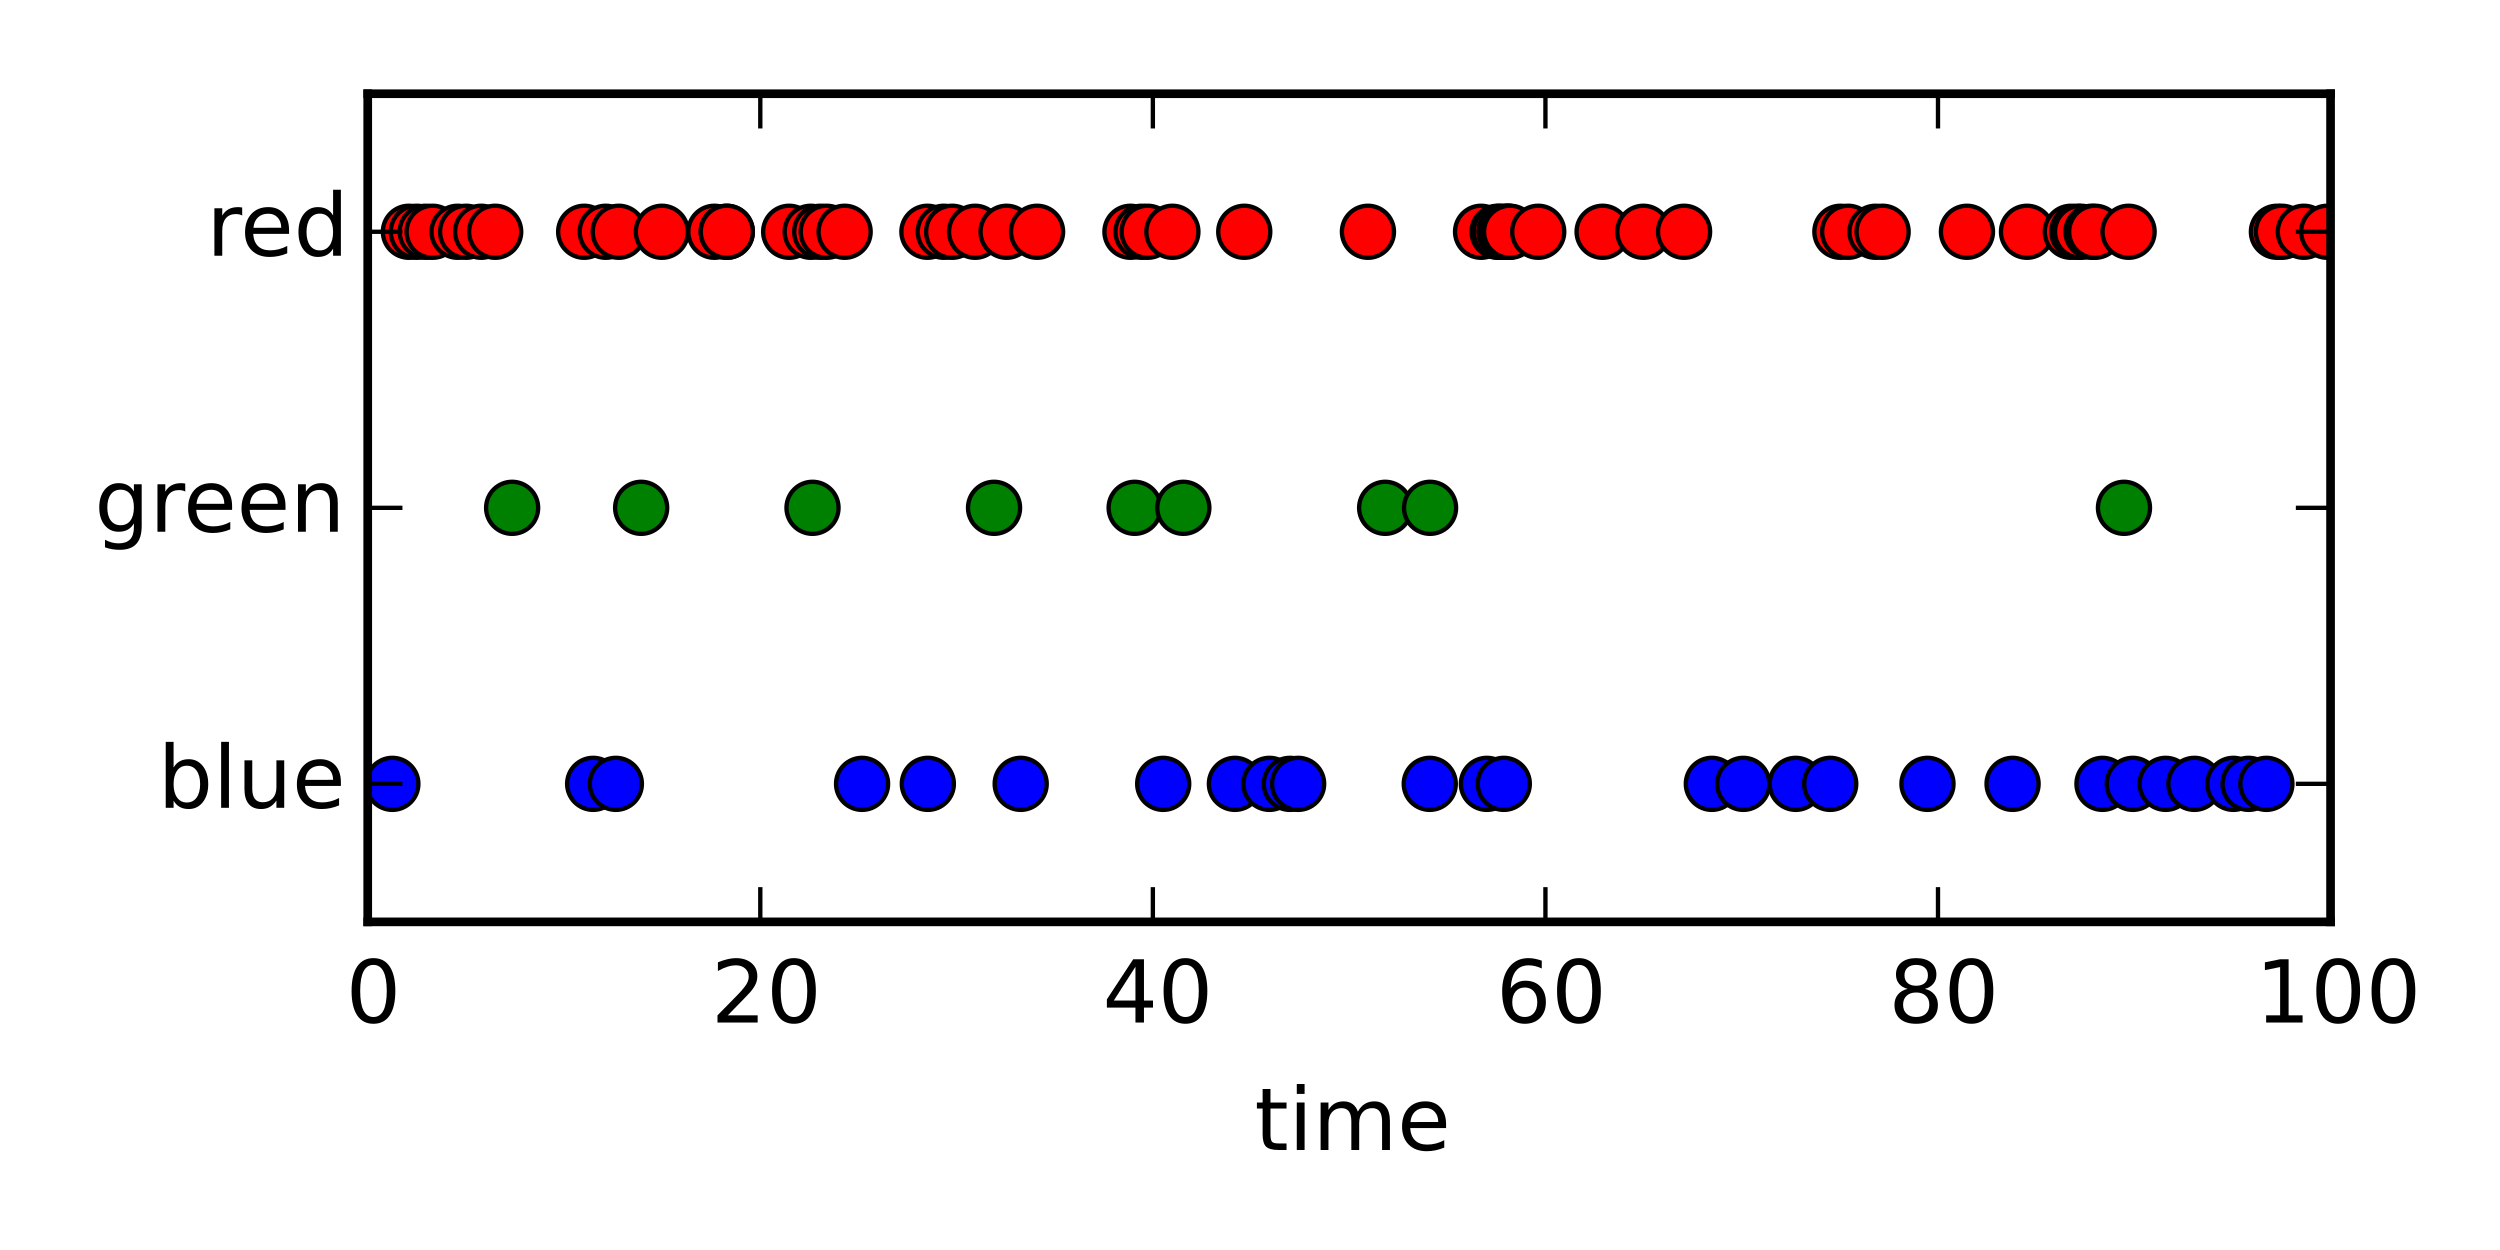 <?xml version="1.0" encoding="utf-8" standalone="no"?>
<!DOCTYPE svg PUBLIC "-//W3C//DTD SVG 1.1//EN"
  "http://www.w3.org/Graphics/SVG/1.1/DTD/svg11.dtd">
<!-- Created with matplotlib (http://matplotlib.org/) -->
<svg height="144pt" version="1.1" viewBox="0 0 288 144" width="288pt" xmlns="http://www.w3.org/2000/svg" xmlns:xlink="http://www.w3.org/1999/xlink">
 <defs>
  <style type="text/css">
*{stroke-linecap:butt;stroke-linejoin:round;}
  </style>
 </defs>
 <g id="figure_1">
  <g id="patch_1">
   <path d="
M0 144
L288 144
L288 0
L0 0
z
" style="fill:none;"/>
  </g>
  <g id="axes_1">
   <g id="patch_2">
    <path d="
M42.362 106.2
L268.481 106.2
L268.481 10.8
L42.362 10.8
z
" style="fill:none;"/>
   </g>
   <g id="line2d_1">
    <defs>
     <path d="
M0 3
C0.796 3 1.559 2.684 2.121 2.121
C2.684 1.559 3 0.796 3 0
C3 -0.796 2.684 -1.559 2.121 -2.121
C1.559 -2.684 0.796 -3 0 -3
C-0.796 -3 -1.559 -2.684 -2.121 -2.121
C-2.684 -1.559 -3 -0.796 -3 0
C-3 0.796 -2.684 1.559 -2.121 2.121
C-1.559 2.684 -0.796 3 0 3
z
" id="mf1e9a9e4ae" style="stroke:#000000;stroke-width:0.5;"/>
    </defs>
    <g clip-path="url(#p78f12830df)">
     <use style="fill:#0000ff;stroke:#000000;stroke-width:0.5;" x="45.201" xlink:href="#mf1e9a9e4ae" y="90.3"/>
     <use style="fill:#0000ff;stroke:#000000;stroke-width:0.5;" x="68.331" xlink:href="#mf1e9a9e4ae" y="90.3"/>
     <use style="fill:#0000ff;stroke:#000000;stroke-width:0.5;" x="70.949" xlink:href="#mf1e9a9e4ae" y="90.3"/>
     <use style="fill:#0000ff;stroke:#000000;stroke-width:0.5;" x="99.31" xlink:href="#mf1e9a9e4ae" y="90.3"/>
     <use style="fill:#0000ff;stroke:#000000;stroke-width:0.5;" x="106.888" xlink:href="#mf1e9a9e4ae" y="90.3"/>
     <use style="fill:#0000ff;stroke:#000000;stroke-width:0.5;" x="117.584" xlink:href="#mf1e9a9e4ae" y="90.3"/>
     <use style="fill:#0000ff;stroke:#000000;stroke-width:0.5;" x="134.001" xlink:href="#mf1e9a9e4ae" y="90.3"/>
     <use style="fill:#0000ff;stroke:#000000;stroke-width:0.5;" x="142.262" xlink:href="#mf1e9a9e4ae" y="90.3"/>
     <use style="fill:#0000ff;stroke:#000000;stroke-width:0.5;" x="146.243" xlink:href="#mf1e9a9e4ae" y="90.3"/>
     <use style="fill:#0000ff;stroke:#000000;stroke-width:0.5;" x="148.594" xlink:href="#mf1e9a9e4ae" y="90.3"/>
     <use style="fill:#0000ff;stroke:#000000;stroke-width:0.5;" x="149.545" xlink:href="#mf1e9a9e4ae" y="90.3"/>
     <use style="fill:#0000ff;stroke:#000000;stroke-width:0.5;" x="164.708" xlink:href="#mf1e9a9e4ae" y="90.3"/>
     <use style="fill:#0000ff;stroke:#000000;stroke-width:0.5;" x="171.29" xlink:href="#mf1e9a9e4ae" y="90.3"/>
     <use style="fill:#0000ff;stroke:#000000;stroke-width:0.5;" x="173.238" xlink:href="#mf1e9a9e4ae" y="90.3"/>
     <use style="fill:#0000ff;stroke:#000000;stroke-width:0.5;" x="197.204" xlink:href="#mf1e9a9e4ae" y="90.3"/>
     <use style="fill:#0000ff;stroke:#000000;stroke-width:0.5;" x="200.825" xlink:href="#mf1e9a9e4ae" y="90.3"/>
     <use style="fill:#0000ff;stroke:#000000;stroke-width:0.5;" x="206.872" xlink:href="#mf1e9a9e4ae" y="90.3"/>
     <use style="fill:#0000ff;stroke:#000000;stroke-width:0.5;" x="210.842" xlink:href="#mf1e9a9e4ae" y="90.3"/>
     <use style="fill:#0000ff;stroke:#000000;stroke-width:0.5;" x="222.046" xlink:href="#mf1e9a9e4ae" y="90.3"/>
     <use style="fill:#0000ff;stroke:#000000;stroke-width:0.5;" x="231.849" xlink:href="#mf1e9a9e4ae" y="90.3"/>
     <use style="fill:#0000ff;stroke:#000000;stroke-width:0.5;" x="242.207" xlink:href="#mf1e9a9e4ae" y="90.3"/>
     <use style="fill:#0000ff;stroke:#000000;stroke-width:0.5;" x="245.7" xlink:href="#mf1e9a9e4ae" y="90.3"/>
     <use style="fill:#0000ff;stroke:#000000;stroke-width:0.5;" x="249.488" xlink:href="#mf1e9a9e4ae" y="90.3"/>
     <use style="fill:#0000ff;stroke:#000000;stroke-width:0.5;" x="252.795" xlink:href="#mf1e9a9e4ae" y="90.3"/>
     <use style="fill:#0000ff;stroke:#000000;stroke-width:0.5;" x="257.282" xlink:href="#mf1e9a9e4ae" y="90.3"/>
     <use style="fill:#0000ff;stroke:#000000;stroke-width:0.5;" x="259.042" xlink:href="#mf1e9a9e4ae" y="90.3"/>
     <use style="fill:#0000ff;stroke:#000000;stroke-width:0.5;" x="261.089" xlink:href="#mf1e9a9e4ae" y="90.3"/>
     <use style="fill:#0000ff;stroke:#000000;stroke-width:0.5;" x="298.65" xlink:href="#mf1e9a9e4ae" y="90.3"/>
    </g>
   </g>
   <g id="line2d_2">
    <defs>
     <path d="
M0 3
C0.796 3 1.559 2.684 2.121 2.121
C2.684 1.559 3 0.796 3 0
C3 -0.796 2.684 -1.559 2.121 -2.121
C1.559 -2.684 0.796 -3 0 -3
C-0.796 -3 -1.559 -2.684 -2.121 -2.121
C-2.684 -1.559 -3 -0.796 -3 0
C-3 0.796 -2.684 1.559 -2.121 2.121
C-1.559 2.684 -0.796 3 0 3
z
" id="mbbe02196b1" style="stroke:#000000;stroke-width:0.5;"/>
    </defs>
    <g clip-path="url(#p78f12830df)">
     <use style="fill:#008000;stroke:#000000;stroke-width:0.5;" x="58.997" xlink:href="#mbbe02196b1" y="58.5"/>
     <use style="fill:#008000;stroke:#000000;stroke-width:0.5;" x="73.861" xlink:href="#mbbe02196b1" y="58.5"/>
     <use style="fill:#008000;stroke:#000000;stroke-width:0.5;" x="93.601" xlink:href="#mbbe02196b1" y="58.5"/>
     <use style="fill:#008000;stroke:#000000;stroke-width:0.5;" x="114.514" xlink:href="#mbbe02196b1" y="58.5"/>
     <use style="fill:#008000;stroke:#000000;stroke-width:0.5;" x="130.712" xlink:href="#mbbe02196b1" y="58.5"/>
     <use style="fill:#008000;stroke:#000000;stroke-width:0.5;" x="136.32" xlink:href="#mbbe02196b1" y="58.5"/>
     <use style="fill:#008000;stroke:#000000;stroke-width:0.5;" x="159.57" xlink:href="#mbbe02196b1" y="58.5"/>
     <use style="fill:#008000;stroke:#000000;stroke-width:0.5;" x="164.743" xlink:href="#mbbe02196b1" y="58.5"/>
     <use style="fill:#008000;stroke:#000000;stroke-width:0.5;" x="244.682" xlink:href="#mbbe02196b1" y="58.5"/>
     <use style="fill:#008000;stroke:#000000;stroke-width:0.5;" x="322.601" xlink:href="#mbbe02196b1" y="58.5"/>
    </g>
   </g>
   <g id="line2d_3">
    <defs>
     <path d="
M0 3
C0.796 3 1.559 2.684 2.121 2.121
C2.684 1.559 3 0.796 3 0
C3 -0.796 2.684 -1.559 2.121 -2.121
C1.559 -2.684 0.796 -3 0 -3
C-0.796 -3 -1.559 -2.684 -2.121 -2.121
C-2.684 -1.559 -3 -0.796 -3 0
C-3 0.796 -2.684 1.559 -2.121 2.121
C-1.559 2.684 -0.796 3 0 3
z
" id="md175be6dbf" style="stroke:#000000;stroke-width:0.5;"/>
    </defs>
    <g clip-path="url(#p78f12830df)">
     <use style="fill:#ff0000;stroke:#000000;stroke-width:0.5;" x="47.105" xlink:href="#md175be6dbf" y="26.7"/>
     <use style="fill:#ff0000;stroke:#000000;stroke-width:0.5;" x="48.022" xlink:href="#md175be6dbf" y="26.7"/>
     <use style="fill:#ff0000;stroke:#000000;stroke-width:0.5;" x="49.046" xlink:href="#md175be6dbf" y="26.7"/>
     <use style="fill:#ff0000;stroke:#000000;stroke-width:0.5;" x="49.844" xlink:href="#md175be6dbf" y="26.7"/>
     <use style="fill:#ff0000;stroke:#000000;stroke-width:0.5;" x="52.715" xlink:href="#md175be6dbf" y="26.7"/>
     <use style="fill:#ff0000;stroke:#000000;stroke-width:0.5;" x="53.699" xlink:href="#md175be6dbf" y="26.7"/>
     <use style="fill:#ff0000;stroke:#000000;stroke-width:0.5;" x="55.432" xlink:href="#md175be6dbf" y="26.7"/>
     <use style="fill:#ff0000;stroke:#000000;stroke-width:0.5;" x="57.045" xlink:href="#md175be6dbf" y="26.7"/>
     <use style="fill:#ff0000;stroke:#000000;stroke-width:0.5;" x="67.297" xlink:href="#md175be6dbf" y="26.7"/>
     <use style="fill:#ff0000;stroke:#000000;stroke-width:0.5;" x="69.785" xlink:href="#md175be6dbf" y="26.7"/>
     <use style="fill:#ff0000;stroke:#000000;stroke-width:0.5;" x="71.285" xlink:href="#md175be6dbf" y="26.7"/>
     <use style="fill:#ff0000;stroke:#000000;stroke-width:0.5;" x="76.249" xlink:href="#md175be6dbf" y="26.7"/>
     <use style="fill:#ff0000;stroke:#000000;stroke-width:0.5;" x="82.295" xlink:href="#md175be6dbf" y="26.7"/>
     <use style="fill:#ff0000;stroke:#000000;stroke-width:0.5;" x="83.724" xlink:href="#md175be6dbf" y="26.7"/>
     <use style="fill:#ff0000;stroke:#000000;stroke-width:0.5;" x="83.732" xlink:href="#md175be6dbf" y="26.7"/>
     <use style="fill:#ff0000;stroke:#000000;stroke-width:0.5;" x="90.912" xlink:href="#md175be6dbf" y="26.7"/>
     <use style="fill:#ff0000;stroke:#000000;stroke-width:0.5;" x="93.395" xlink:href="#md175be6dbf" y="26.7"/>
     <use style="fill:#ff0000;stroke:#000000;stroke-width:0.5;" x="94.489" xlink:href="#md175be6dbf" y="26.7"/>
     <use style="fill:#ff0000;stroke:#000000;stroke-width:0.5;" x="95.246" xlink:href="#md175be6dbf" y="26.7"/>
     <use style="fill:#ff0000;stroke:#000000;stroke-width:0.5;" x="97.302" xlink:href="#md175be6dbf" y="26.7"/>
     <use style="fill:#ff0000;stroke:#000000;stroke-width:0.5;" x="106.838" xlink:href="#md175be6dbf" y="26.7"/>
     <use style="fill:#ff0000;stroke:#000000;stroke-width:0.5;" x="108.726" xlink:href="#md175be6dbf" y="26.7"/>
     <use style="fill:#ff0000;stroke:#000000;stroke-width:0.5;" x="109.689" xlink:href="#md175be6dbf" y="26.7"/>
     <use style="fill:#ff0000;stroke:#000000;stroke-width:0.5;" x="112.331" xlink:href="#md175be6dbf" y="26.7"/>
     <use style="fill:#ff0000;stroke:#000000;stroke-width:0.5;" x="115.959" xlink:href="#md175be6dbf" y="26.7"/>
     <use style="fill:#ff0000;stroke:#000000;stroke-width:0.5;" x="119.472" xlink:href="#md175be6dbf" y="26.7"/>
     <use style="fill:#ff0000;stroke:#000000;stroke-width:0.5;" x="130.228" xlink:href="#md175be6dbf" y="26.7"/>
     <use style="fill:#ff0000;stroke:#000000;stroke-width:0.5;" x="131.507" xlink:href="#md175be6dbf" y="26.7"/>
     <use style="fill:#ff0000;stroke:#000000;stroke-width:0.5;" x="132.217" xlink:href="#md175be6dbf" y="26.7"/>
     <use style="fill:#ff0000;stroke:#000000;stroke-width:0.5;" x="135.059" xlink:href="#md175be6dbf" y="26.7"/>
     <use style="fill:#ff0000;stroke:#000000;stroke-width:0.5;" x="143.339" xlink:href="#md175be6dbf" y="26.7"/>
     <use style="fill:#ff0000;stroke:#000000;stroke-width:0.5;" x="157.587" xlink:href="#md175be6dbf" y="26.7"/>
     <use style="fill:#ff0000;stroke:#000000;stroke-width:0.5;" x="170.619" xlink:href="#md175be6dbf" y="26.7"/>
     <use style="fill:#ff0000;stroke:#000000;stroke-width:0.5;" x="172.521" xlink:href="#md175be6dbf" y="26.7"/>
     <use style="fill:#ff0000;stroke:#000000;stroke-width:0.5;" x="172.777" xlink:href="#md175be6dbf" y="26.7"/>
     <use style="fill:#ff0000;stroke:#000000;stroke-width:0.5;" x="173.311" xlink:href="#md175be6dbf" y="26.7"/>
     <use style="fill:#ff0000;stroke:#000000;stroke-width:0.5;" x="173.677" xlink:href="#md175be6dbf" y="26.7"/>
     <use style="fill:#ff0000;stroke:#000000;stroke-width:0.5;" x="173.743" xlink:href="#md175be6dbf" y="26.7"/>
     <use style="fill:#ff0000;stroke:#000000;stroke-width:0.5;" x="173.965" xlink:href="#md175be6dbf" y="26.7"/>
     <use style="fill:#ff0000;stroke:#000000;stroke-width:0.5;" x="177.203" xlink:href="#md175be6dbf" y="26.7"/>
     <use style="fill:#ff0000;stroke:#000000;stroke-width:0.5;" x="184.621" xlink:href="#md175be6dbf" y="26.7"/>
     <use style="fill:#ff0000;stroke:#000000;stroke-width:0.5;" x="189.315" xlink:href="#md175be6dbf" y="26.7"/>
     <use style="fill:#ff0000;stroke:#000000;stroke-width:0.5;" x="194.005" xlink:href="#md175be6dbf" y="26.7"/>
     <use style="fill:#ff0000;stroke:#000000;stroke-width:0.5;" x="212.012" xlink:href="#md175be6dbf" y="26.7"/>
     <use style="fill:#ff0000;stroke:#000000;stroke-width:0.5;" x="212.91" xlink:href="#md175be6dbf" y="26.7"/>
     <use style="fill:#ff0000;stroke:#000000;stroke-width:0.5;" x="216.058" xlink:href="#md175be6dbf" y="26.7"/>
     <use style="fill:#ff0000;stroke:#000000;stroke-width:0.5;" x="216.878" xlink:href="#md175be6dbf" y="26.7"/>
     <use style="fill:#ff0000;stroke:#000000;stroke-width:0.5;" x="226.593" xlink:href="#md175be6dbf" y="26.7"/>
     <use style="fill:#ff0000;stroke:#000000;stroke-width:0.5;" x="233.51" xlink:href="#md175be6dbf" y="26.7"/>
     <use style="fill:#ff0000;stroke:#000000;stroke-width:0.5;" x="238.562" xlink:href="#md175be6dbf" y="26.7"/>
     <use style="fill:#ff0000;stroke:#000000;stroke-width:0.5;" x="239.309" xlink:href="#md175be6dbf" y="26.7"/>
     <use style="fill:#ff0000;stroke:#000000;stroke-width:0.5;" x="239.74" xlink:href="#md175be6dbf" y="26.7"/>
     <use style="fill:#ff0000;stroke:#000000;stroke-width:0.5;" x="240.938" xlink:href="#md175be6dbf" y="26.7"/>
     <use style="fill:#ff0000;stroke:#000000;stroke-width:0.5;" x="241.368" xlink:href="#md175be6dbf" y="26.7"/>
     <use style="fill:#ff0000;stroke:#000000;stroke-width:0.5;" x="245.214" xlink:href="#md175be6dbf" y="26.7"/>
     <use style="fill:#ff0000;stroke:#000000;stroke-width:0.5;" x="262.3" xlink:href="#md175be6dbf" y="26.7"/>
     <use style="fill:#ff0000;stroke:#000000;stroke-width:0.5;" x="262.878" xlink:href="#md175be6dbf" y="26.7"/>
     <use style="fill:#ff0000;stroke:#000000;stroke-width:0.5;" x="265.403" xlink:href="#md175be6dbf" y="26.7"/>
     <use style="fill:#ff0000;stroke:#000000;stroke-width:0.5;" x="268.098" xlink:href="#md175be6dbf" y="26.7"/>
     <use style="fill:#ff0000;stroke:#000000;stroke-width:0.5;" x="272.816" xlink:href="#md175be6dbf" y="26.7"/>
    </g>
   </g>
   <g id="patch_3">
    <path d="
M42.362 10.8
L268.481 10.8" style="fill:none;stroke:#000000;stroke-linecap:square;stroke-linejoin:miter;"/>
   </g>
   <g id="patch_4">
    <path d="
M268.481 106.2
L268.481 10.8" style="fill:none;stroke:#000000;stroke-linecap:square;stroke-linejoin:miter;"/>
   </g>
   <g id="patch_5">
    <path d="
M42.362 106.2
L268.481 106.2" style="fill:none;stroke:#000000;stroke-linecap:square;stroke-linejoin:miter;"/>
   </g>
   <g id="patch_6">
    <path d="
M42.362 106.2
L42.362 10.8" style="fill:none;stroke:#000000;stroke-linecap:square;stroke-linejoin:miter;"/>
   </g>
   <g id="matplotlib.axis_1">
    <g id="xtick_1">
     <g id="line2d_4">
      <defs>
       <path d="
M0 0
L0 -4" id="m93b0483c22" style="stroke:#000000;stroke-width:0.5;"/>
      </defs>
      <g>
       <use style="stroke:#000000;stroke-width:0.5;" x="42.362" xlink:href="#m93b0483c22" y="106.2"/>
      </g>
     </g>
     <g id="line2d_5">
      <defs>
       <path d="
M0 0
L0 4" id="m741efc42ff" style="stroke:#000000;stroke-width:0.5;"/>
      </defs>
      <g>
       <use style="stroke:#000000;stroke-width:0.5;" x="42.362" xlink:href="#m741efc42ff" y="10.8"/>
      </g>
     </g>
     <g id="text_1">
      <!-- 0 -->
      <defs>
       <path d="
M31.781 66.406
Q24.172 66.406 20.328 58.906
Q16.5 51.422 16.5 36.375
Q16.5 21.391 20.328 13.891
Q24.172 6.391 31.781 6.391
Q39.453 6.391 43.281 13.891
Q47.125 21.391 47.125 36.375
Q47.125 51.422 43.281 58.906
Q39.453 66.406 31.781 66.406
M31.781 74.219
Q44.047 74.219 50.516 64.516
Q56.984 54.828 56.984 36.375
Q56.984 17.969 50.516 8.266
Q44.047 -1.422 31.781 -1.422
Q19.531 -1.422 13.062 8.266
Q6.594 17.969 6.594 36.375
Q6.594 54.828 13.062 64.516
Q19.531 74.219 31.781 74.219" id="BitstreamVeraSans-Roman-30"/>
      </defs>
      <g transform="translate(39.843 117.798)scale(0.1 -0.1)">
       <use xlink:href="#BitstreamVeraSans-Roman-30"/>
      </g>
     </g>
    </g>
    <g id="xtick_2">
     <g id="line2d_6">
      <g>
       <use style="stroke:#000000;stroke-width:0.5;" x="87.586" xlink:href="#m93b0483c22" y="106.2"/>
      </g>
     </g>
     <g id="line2d_7">
      <g>
       <use style="stroke:#000000;stroke-width:0.5;" x="87.586" xlink:href="#m741efc42ff" y="10.8"/>
      </g>
     </g>
     <g id="text_2">
      <!-- 20 -->
      <defs>
       <path d="
M19.188 8.297
L53.609 8.297
L53.609 0
L7.328 0
L7.328 8.297
Q12.938 14.109 22.625 23.891
Q32.328 33.688 34.812 36.531
Q39.547 41.844 41.422 45.531
Q43.312 49.219 43.312 52.781
Q43.312 58.594 39.234 62.25
Q35.156 65.922 28.609 65.922
Q23.969 65.922 18.812 64.312
Q13.672 62.703 7.812 59.422
L7.812 69.391
Q13.766 71.781 18.938 73
Q24.125 74.219 28.422 74.219
Q39.75 74.219 46.484 68.547
Q53.219 62.891 53.219 53.422
Q53.219 48.922 51.531 44.891
Q49.859 40.875 45.406 35.406
Q44.188 33.984 37.641 27.219
Q31.109 20.453 19.188 8.297" id="BitstreamVeraSans-Roman-32"/>
      </defs>
      <g transform="translate(81.922 117.798)scale(0.1 -0.1)">
       <use xlink:href="#BitstreamVeraSans-Roman-32"/>
       <use x="63.623" xlink:href="#BitstreamVeraSans-Roman-30"/>
      </g>
     </g>
    </g>
    <g id="xtick_3">
     <g id="line2d_8">
      <g>
       <use style="stroke:#000000;stroke-width:0.5;" x="132.81" xlink:href="#m93b0483c22" y="106.2"/>
      </g>
     </g>
     <g id="line2d_9">
      <g>
       <use style="stroke:#000000;stroke-width:0.5;" x="132.81" xlink:href="#m741efc42ff" y="10.8"/>
      </g>
     </g>
     <g id="text_3">
      <!-- 40 -->
      <defs>
       <path d="
M37.797 64.312
L12.891 25.391
L37.797 25.391
z

M35.203 72.906
L47.609 72.906
L47.609 25.391
L58.016 25.391
L58.016 17.188
L47.609 17.188
L47.609 0
L37.797 0
L37.797 17.188
L4.891 17.188
L4.891 26.703
z
" id="BitstreamVeraSans-Roman-34"/>
      </defs>
      <g transform="translate(127.024 117.798)scale(0.1 -0.1)">
       <use xlink:href="#BitstreamVeraSans-Roman-34"/>
       <use x="63.623" xlink:href="#BitstreamVeraSans-Roman-30"/>
      </g>
     </g>
    </g>
    <g id="xtick_4">
     <g id="line2d_10">
      <g>
       <use style="stroke:#000000;stroke-width:0.5;" x="178.034" xlink:href="#m93b0483c22" y="106.2"/>
      </g>
     </g>
     <g id="line2d_11">
      <g>
       <use style="stroke:#000000;stroke-width:0.5;" x="178.034" xlink:href="#m741efc42ff" y="10.8"/>
      </g>
     </g>
     <g id="text_4">
      <!-- 60 -->
      <defs>
       <path d="
M33.016 40.375
Q26.375 40.375 22.484 35.828
Q18.609 31.297 18.609 23.391
Q18.609 15.531 22.484 10.953
Q26.375 6.391 33.016 6.391
Q39.656 6.391 43.531 10.953
Q47.406 15.531 47.406 23.391
Q47.406 31.297 43.531 35.828
Q39.656 40.375 33.016 40.375
M52.594 71.297
L52.594 62.312
Q48.875 64.062 45.094 64.984
Q41.312 65.922 37.594 65.922
Q27.828 65.922 22.672 59.328
Q17.531 52.734 16.797 39.406
Q19.672 43.656 24.016 45.922
Q28.375 48.188 33.594 48.188
Q44.578 48.188 50.953 41.516
Q57.328 34.859 57.328 23.391
Q57.328 12.156 50.688 5.359
Q44.047 -1.422 33.016 -1.422
Q20.359 -1.422 13.672 8.266
Q6.984 17.969 6.984 36.375
Q6.984 53.656 15.188 63.938
Q23.391 74.219 37.203 74.219
Q40.922 74.219 44.703 73.484
Q48.484 72.75 52.594 71.297" id="BitstreamVeraSans-Roman-36"/>
      </defs>
      <g transform="translate(172.352 117.798)scale(0.1 -0.1)">
       <use xlink:href="#BitstreamVeraSans-Roman-36"/>
       <use x="63.623" xlink:href="#BitstreamVeraSans-Roman-30"/>
      </g>
     </g>
    </g>
    <g id="xtick_5">
     <g id="line2d_12">
      <g>
       <use style="stroke:#000000;stroke-width:0.5;" x="223.257" xlink:href="#m93b0483c22" y="106.2"/>
      </g>
     </g>
     <g id="line2d_13">
      <g>
       <use style="stroke:#000000;stroke-width:0.5;" x="223.257" xlink:href="#m741efc42ff" y="10.8"/>
      </g>
     </g>
     <g id="text_5">
      <!-- 80 -->
      <defs>
       <path d="
M31.781 34.625
Q24.75 34.625 20.719 30.859
Q16.703 27.094 16.703 20.516
Q16.703 13.922 20.719 10.156
Q24.75 6.391 31.781 6.391
Q38.812 6.391 42.859 10.172
Q46.922 13.969 46.922 20.516
Q46.922 27.094 42.891 30.859
Q38.875 34.625 31.781 34.625
M21.922 38.812
Q15.578 40.375 12.031 44.719
Q8.5 49.078 8.5 55.328
Q8.5 64.062 14.719 69.141
Q20.953 74.219 31.781 74.219
Q42.672 74.219 48.875 69.141
Q55.078 64.062 55.078 55.328
Q55.078 49.078 51.531 44.719
Q48 40.375 41.703 38.812
Q48.828 37.156 52.797 32.312
Q56.781 27.484 56.781 20.516
Q56.781 9.906 50.312 4.234
Q43.844 -1.422 31.781 -1.422
Q19.734 -1.422 13.25 4.234
Q6.781 9.906 6.781 20.516
Q6.781 27.484 10.781 32.312
Q14.797 37.156 21.922 38.812
M18.312 54.391
Q18.312 48.734 21.844 45.562
Q25.391 42.391 31.781 42.391
Q38.141 42.391 41.719 45.562
Q45.312 48.734 45.312 54.391
Q45.312 60.062 41.719 63.234
Q38.141 66.406 31.781 66.406
Q25.391 66.406 21.844 63.234
Q18.312 60.062 18.312 54.391" id="BitstreamVeraSans-Roman-38"/>
      </defs>
      <g transform="translate(217.566 117.798)scale(0.1 -0.1)">
       <use xlink:href="#BitstreamVeraSans-Roman-38"/>
       <use x="63.623" xlink:href="#BitstreamVeraSans-Roman-30"/>
      </g>
     </g>
    </g>
    <g id="xtick_6">
     <g id="line2d_14">
      <g>
       <use style="stroke:#000000;stroke-width:0.5;" x="268.481" xlink:href="#m93b0483c22" y="106.2"/>
      </g>
     </g>
     <g id="line2d_15">
      <g>
       <use style="stroke:#000000;stroke-width:0.5;" x="268.481" xlink:href="#m741efc42ff" y="10.8"/>
      </g>
     </g>
     <g id="text_6">
      <!-- 100 -->
      <defs>
       <path d="
M12.406 8.297
L28.516 8.297
L28.516 63.922
L10.984 60.406
L10.984 69.391
L28.422 72.906
L38.281 72.906
L38.281 8.297
L54.391 8.297
L54.391 0
L12.406 0
z
" id="BitstreamVeraSans-Roman-31"/>
      </defs>
      <g transform="translate(259.819 117.798)scale(0.1 -0.1)">
       <use xlink:href="#BitstreamVeraSans-Roman-31"/>
       <use x="63.623" xlink:href="#BitstreamVeraSans-Roman-30"/>
       <use x="127.246" xlink:href="#BitstreamVeraSans-Roman-30"/>
      </g>
     </g>
    </g>
    <g id="text_7">
     <!-- time -->
     <defs>
      <path d="
M56.203 29.594
L56.203 25.203
L14.891 25.203
Q15.484 15.922 20.484 11.062
Q25.484 6.203 34.422 6.203
Q39.594 6.203 44.453 7.469
Q49.312 8.734 54.109 11.281
L54.109 2.781
Q49.266 0.734 44.188 -0.344
Q39.109 -1.422 33.891 -1.422
Q20.797 -1.422 13.156 6.188
Q5.516 13.812 5.516 26.812
Q5.516 40.234 12.766 48.109
Q20.016 56 32.328 56
Q43.359 56 49.781 48.891
Q56.203 41.797 56.203 29.594
M47.219 32.234
Q47.125 39.594 43.094 43.984
Q39.062 48.391 32.422 48.391
Q24.906 48.391 20.391 44.141
Q15.875 39.891 15.188 32.172
z
" id="BitstreamVeraSans-Roman-65"/>
      <path d="
M52 44.188
Q55.375 50.25 60.062 53.125
Q64.75 56 71.094 56
Q79.641 56 84.281 50.016
Q88.922 44.047 88.922 33.016
L88.922 0
L79.891 0
L79.891 32.719
Q79.891 40.578 77.094 44.375
Q74.312 48.188 68.609 48.188
Q61.625 48.188 57.562 43.547
Q53.516 38.922 53.516 30.906
L53.516 0
L44.484 0
L44.484 32.719
Q44.484 40.625 41.703 44.406
Q38.922 48.188 33.109 48.188
Q26.219 48.188 22.156 43.531
Q18.109 38.875 18.109 30.906
L18.109 0
L9.078 0
L9.078 54.688
L18.109 54.688
L18.109 46.188
Q21.188 51.219 25.484 53.609
Q29.781 56 35.688 56
Q41.656 56 45.828 52.969
Q50 49.953 52 44.188" id="BitstreamVeraSans-Roman-6d"/>
      <path d="
M18.312 70.219
L18.312 54.688
L36.812 54.688
L36.812 47.703
L18.312 47.703
L18.312 18.016
Q18.312 11.328 20.141 9.422
Q21.969 7.516 27.594 7.516
L36.812 7.516
L36.812 0
L27.594 0
Q17.188 0 13.234 3.875
Q9.281 7.766 9.281 18.016
L9.281 47.703
L2.688 47.703
L2.688 54.688
L9.281 54.688
L9.281 70.219
z
" id="BitstreamVeraSans-Roman-74"/>
      <path d="
M9.422 54.688
L18.406 54.688
L18.406 0
L9.422 0
z

M9.422 75.984
L18.406 75.984
L18.406 64.594
L9.422 64.594
z
" id="BitstreamVeraSans-Roman-69"/>
     </defs>
     <g transform="translate(144.527 132.477)scale(0.1 -0.1)">
      <use xlink:href="#BitstreamVeraSans-Roman-74"/>
      <use x="39.209" xlink:href="#BitstreamVeraSans-Roman-69"/>
      <use x="66.992" xlink:href="#BitstreamVeraSans-Roman-6d"/>
      <use x="164.404" xlink:href="#BitstreamVeraSans-Roman-65"/>
     </g>
    </g>
   </g>
   <g id="matplotlib.axis_2">
    <g id="ytick_1">
     <g id="line2d_16">
      <defs>
       <path d="
M0 0
L4 0" id="m728421d6d4" style="stroke:#000000;stroke-width:0.5;"/>
      </defs>
      <g>
       <use style="stroke:#000000;stroke-width:0.5;" x="42.362" xlink:href="#m728421d6d4" y="90.3"/>
      </g>
     </g>
     <g id="line2d_17">
      <defs>
       <path d="
M0 0
L-4 0" id="mcb0005524f" style="stroke:#000000;stroke-width:0.5;"/>
      </defs>
      <g>
       <use style="stroke:#000000;stroke-width:0.5;" x="268.481" xlink:href="#mcb0005524f" y="90.3"/>
      </g>
     </g>
     <g id="text_8">
      <!-- blue -->
      <defs>
       <path d="
M8.5 21.578
L8.5 54.688
L17.484 54.688
L17.484 21.922
Q17.484 14.156 20.5 10.266
Q23.531 6.391 29.594 6.391
Q36.859 6.391 41.078 11.031
Q45.312 15.672 45.312 23.688
L45.312 54.688
L54.297 54.688
L54.297 0
L45.312 0
L45.312 8.406
Q42.047 3.422 37.719 1
Q33.406 -1.422 27.688 -1.422
Q18.266 -1.422 13.375 4.438
Q8.5 10.297 8.5 21.578" id="BitstreamVeraSans-Roman-75"/>
       <path d="
M9.422 75.984
L18.406 75.984
L18.406 0
L9.422 0
z
" id="BitstreamVeraSans-Roman-6c"/>
       <path d="
M48.688 27.297
Q48.688 37.203 44.609 42.844
Q40.531 48.484 33.406 48.484
Q26.266 48.484 22.188 42.844
Q18.109 37.203 18.109 27.297
Q18.109 17.391 22.188 11.75
Q26.266 6.109 33.406 6.109
Q40.531 6.109 44.609 11.75
Q48.688 17.391 48.688 27.297
M18.109 46.391
Q20.953 51.266 25.266 53.625
Q29.594 56 35.594 56
Q45.562 56 51.781 48.094
Q58.016 40.188 58.016 27.297
Q58.016 14.406 51.781 6.484
Q45.562 -1.422 35.594 -1.422
Q29.594 -1.422 25.266 0.953
Q20.953 3.328 18.109 8.203
L18.109 0
L9.078 0
L9.078 75.984
L18.109 75.984
z
" id="BitstreamVeraSans-Roman-62"/>
      </defs>
      <g transform="translate(18.186 93.059)scale(0.1 -0.1)">
       <use xlink:href="#BitstreamVeraSans-Roman-62"/>
       <use x="63.477" xlink:href="#BitstreamVeraSans-Roman-6c"/>
       <use x="91.26" xlink:href="#BitstreamVeraSans-Roman-75"/>
       <use x="154.639" xlink:href="#BitstreamVeraSans-Roman-65"/>
      </g>
     </g>
    </g>
    <g id="ytick_2">
     <g id="line2d_18">
      <g>
       <use style="stroke:#000000;stroke-width:0.5;" x="42.362" xlink:href="#m728421d6d4" y="58.5"/>
      </g>
     </g>
     <g id="line2d_19">
      <g>
       <use style="stroke:#000000;stroke-width:0.5;" x="268.481" xlink:href="#mcb0005524f" y="58.5"/>
      </g>
     </g>
     <g id="text_9">
      <!-- green -->
      <defs>
       <path d="
M54.891 33.016
L54.891 0
L45.906 0
L45.906 32.719
Q45.906 40.484 42.875 44.328
Q39.844 48.188 33.797 48.188
Q26.516 48.188 22.312 43.547
Q18.109 38.922 18.109 30.906
L18.109 0
L9.078 0
L9.078 54.688
L18.109 54.688
L18.109 46.188
Q21.344 51.125 25.703 53.562
Q30.078 56 35.797 56
Q45.219 56 50.047 50.172
Q54.891 44.344 54.891 33.016" id="BitstreamVeraSans-Roman-6e"/>
       <path d="
M45.406 27.984
Q45.406 37.75 41.375 43.109
Q37.359 48.484 30.078 48.484
Q22.859 48.484 18.828 43.109
Q14.797 37.75 14.797 27.984
Q14.797 18.266 18.828 12.891
Q22.859 7.516 30.078 7.516
Q37.359 7.516 41.375 12.891
Q45.406 18.266 45.406 27.984
M54.391 6.781
Q54.391 -7.172 48.188 -13.984
Q42 -20.797 29.203 -20.797
Q24.469 -20.797 20.266 -20.094
Q16.062 -19.391 12.109 -17.922
L12.109 -9.188
Q16.062 -11.328 19.922 -12.344
Q23.781 -13.375 27.781 -13.375
Q36.625 -13.375 41.016 -8.766
Q45.406 -4.156 45.406 5.172
L45.406 9.625
Q42.625 4.781 38.281 2.391
Q33.938 0 27.875 0
Q17.828 0 11.672 7.656
Q5.516 15.328 5.516 27.984
Q5.516 40.672 11.672 48.328
Q17.828 56 27.875 56
Q33.938 56 38.281 53.609
Q42.625 51.219 45.406 46.391
L45.406 54.688
L54.391 54.688
z
" id="BitstreamVeraSans-Roman-67"/>
       <path d="
M41.109 46.297
Q39.594 47.172 37.812 47.578
Q36.031 48 33.891 48
Q26.266 48 22.188 43.047
Q18.109 38.094 18.109 28.812
L18.109 0
L9.078 0
L9.078 54.688
L18.109 54.688
L18.109 46.188
Q20.953 51.172 25.484 53.578
Q30.031 56 36.531 56
Q37.453 56 38.578 55.875
Q39.703 55.766 41.062 55.516
z
" id="BitstreamVeraSans-Roman-72"/>
      </defs>
      <g transform="translate(10.884 61.259)scale(0.1 -0.1)">
       <use xlink:href="#BitstreamVeraSans-Roman-67"/>
       <use x="63.477" xlink:href="#BitstreamVeraSans-Roman-72"/>
       <use x="102.34" xlink:href="#BitstreamVeraSans-Roman-65"/>
       <use x="163.863" xlink:href="#BitstreamVeraSans-Roman-65"/>
       <use x="225.387" xlink:href="#BitstreamVeraSans-Roman-6e"/>
      </g>
     </g>
    </g>
    <g id="ytick_3">
     <g id="line2d_20">
      <g>
       <use style="stroke:#000000;stroke-width:0.5;" x="42.362" xlink:href="#m728421d6d4" y="26.7"/>
      </g>
     </g>
     <g id="line2d_21">
      <g>
       <use style="stroke:#000000;stroke-width:0.5;" x="268.481" xlink:href="#mcb0005524f" y="26.7"/>
      </g>
     </g>
     <g id="text_10">
      <!-- red -->
      <defs>
       <path d="
M45.406 46.391
L45.406 75.984
L54.391 75.984
L54.391 0
L45.406 0
L45.406 8.203
Q42.578 3.328 38.25 0.953
Q33.938 -1.422 27.875 -1.422
Q17.969 -1.422 11.734 6.484
Q5.516 14.406 5.516 27.297
Q5.516 40.188 11.734 48.094
Q17.969 56 27.875 56
Q33.938 56 38.25 53.625
Q42.578 51.266 45.406 46.391
M14.797 27.297
Q14.797 17.391 18.875 11.75
Q22.953 6.109 30.078 6.109
Q37.203 6.109 41.297 11.75
Q45.406 17.391 45.406 27.297
Q45.406 37.203 41.297 42.844
Q37.203 48.484 30.078 48.484
Q22.953 48.484 18.875 42.844
Q14.797 37.203 14.797 27.297" id="BitstreamVeraSans-Roman-64"/>
      </defs>
      <g transform="translate(23.792 29.459)scale(0.1 -0.1)">
       <use xlink:href="#BitstreamVeraSans-Roman-72"/>
       <use x="38.863" xlink:href="#BitstreamVeraSans-Roman-65"/>
       <use x="100.387" xlink:href="#BitstreamVeraSans-Roman-64"/>
      </g>
     </g>
    </g>
   </g>
  </g>
 </g>
 <defs>
  <clipPath id="p78f12830df">
   <rect height="95.4" width="226.119" x="42.362" y="10.8"/>
  </clipPath>
 </defs>
</svg>
